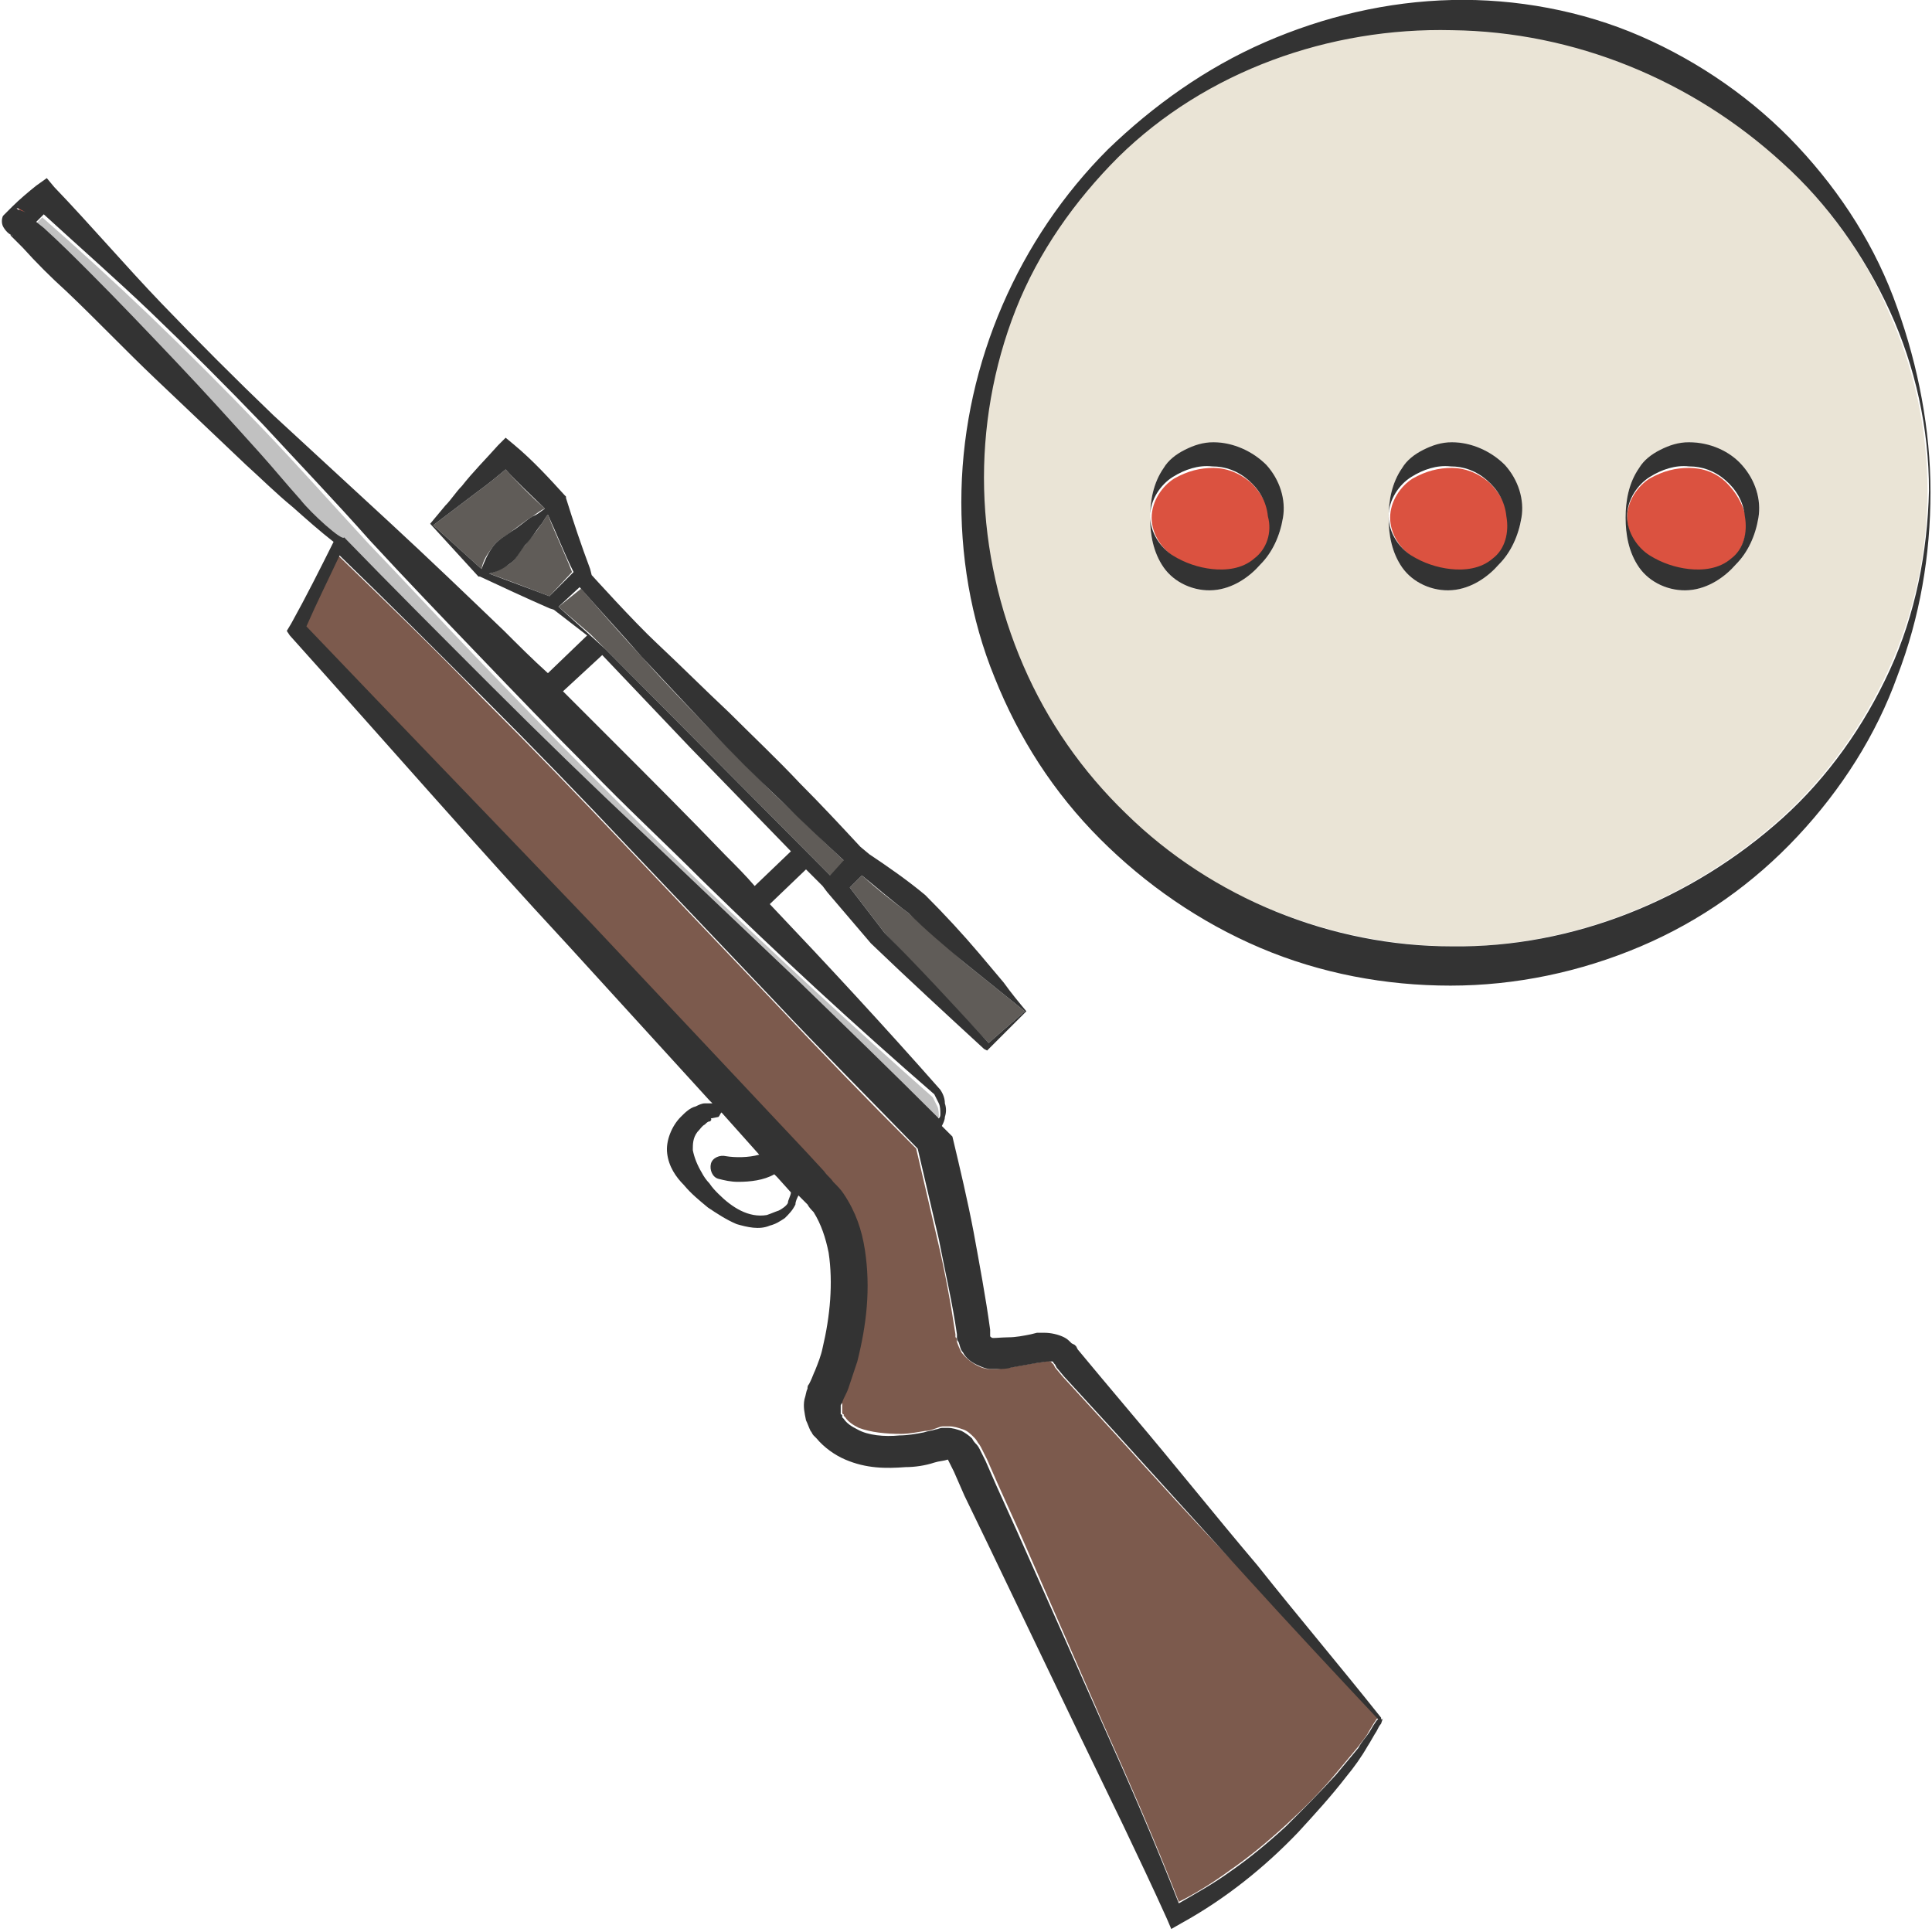 <?xml version="1.0" encoding="utf-8"?>
<!-- Generator: Adobe Illustrator 24.1.2, SVG Export Plug-In . SVG Version: 6.00 Build 0)  -->
<svg version="1.1" id="Layer_1" xmlns="http://www.w3.org/2000/svg" xmlns:xlink="http://www.w3.org/1999/xlink" x="0px" y="0px"
	 viewBox="0 0 128 128" style="enable-background:new 0 0 128 128;" xml:space="preserve">
<style type="text/css">
	.st0{fill:#605C58;}
	.st1{fill:#DB5240;}
	.st2{fill:#C1C1C1;}
	.st3{fill:#EAE4D6;}
	.st4{fill:#7C5A4D;}
	.st5{fill:#333333;}
</style>
<g>
	<path class="st0" d="M36.3,34.1c-0.2,0.2-0.3,0.5-0.5,0.7c-0.3,0.5-0.7,0.9-1,1.3c-0.4,0.4-0.6,1-1.1,1.3c-0.4,0.2-0.8,0.5-1.3,0.6
		c1.4,0.5,2.7,1,4,1.5l1.5-1.6C37.4,36.6,36.8,35.4,36.3,34.1z"/>
	<path class="st0" d="M40.2,43.1l14.9,15l0.9-1c-1.4-1.3-2.8-2.7-4.2-4c-1.6-1.5-3.1-3.1-4.7-4.7c-1.5-1.6-3.1-3.2-4.5-4.8
		c-1.4-1.5-2.8-3.1-4.1-4.6L37,40.2l2.1,1.8L40.2,43.1z"/>
	<path class="st0" d="M65.5,69.1l2.4-2.1l-4.1-3.3c-1.2-1.1-2.4-2.1-3.6-3.2c-1.1-0.8-2.1-1.6-3.1-2.5l-0.8,0.8l2.3,3
		C60.9,64.2,63.2,66.7,65.5,69.1z"/>
	<path class="st1" d="M1,13.8L1,13.8l0.1,0c0.1,0,0.1,0,0.2,0.1c0.1,0.1,0.2,0.1,0.4,0.2c0,0,0,0,0,0c-0.1-0.1-0.3-0.3-0.5-0.3
		C0.8,13.8,1.1,13.8,1,13.8z"/>
	<path class="st1" d="M1.8,15.3L1.8,15.3L1.8,15.3C1.8,15.3,1.8,15.3,1.8,15.3z"/>
	<path class="st0" d="M33.9,35.2c0.4-0.3,0.9-0.7,1.4-1c0.3-0.2,0.5-0.4,0.8-0.5c-0.9-0.8-1.8-1.7-2.6-2.6c-0.6,0.5-1.2,1-1.9,1.5
		l-2.9,2.2l3.2,2.9c0.1-0.6,0.4-1,0.7-1.4C32.9,35.8,33.4,35.6,33.9,35.2z"/>
	<path class="st2" d="M32.5,45.7c3.3,3.3,6.6,6.5,10,9.7l10.1,9.6c3.2,3,6.4,6.1,9.5,9.3c0-0.1,0-0.2,0.1-0.3c0-0.2,0-0.5-0.1-0.7
		c-0.1-0.2-0.2-0.4-0.3-0.6c-5.2-4.6-10.4-9.4-15.4-14.2c-2.5-2.4-5-4.9-7.5-7.4c-2.5-2.5-4.9-5-7.3-7.5c-2.4-2.5-4.8-5.1-7.2-7.6
		c-2.4-2.6-4.7-5.2-7.1-7.7c-2.4-2.5-4.9-5-7.4-7.4c-2.3-2.2-4.7-4.4-7.1-6.5c-0.2,0.2-0.3,0.3-0.5,0.5l0.5,0.4c1,0.9,2,1.9,3,2.9
		c1.9,2,3.9,3.9,5.7,5.9c1.9,2,3.8,4,5.6,6.1c0.9,1,1.8,2.1,2.7,3.1c0.8,0.9,2.8,2.8,2.8,2.8C25.9,39.2,29.2,42.5,32.5,45.7z"/>
	<path class="st3" d="M118.1,10.7c-6-5.5-13.8-8.6-21.9-8.8c-8-0.2-16.3,2.8-22.2,8.5c-2.9,2.9-5.3,6.3-6.8,10.1
		c-1.5,3.8-2.2,7.9-2.1,11.9c0.1,4,1,8,2.6,11.7c1.6,3.7,3.9,7,6.8,9.8c5.7,5.6,13.7,8.7,21.6,8.8c8,0.1,15.9-3.1,21.9-8.5
		c3-2.7,5.4-6.1,7.1-9.8c1.7-3.7,2.6-7.8,2.6-11.9c0-4.1-0.9-8.2-2.6-11.9C123.5,16.8,121,13.5,118.1,10.7z M85,34.3
		c-0.2,1.2-0.7,2.3-1.5,3.1c-0.8,0.8-1.8,1.6-3.1,1.7c-1.3,0.1-2.6-0.5-3.3-1.5c-0.7-1-0.9-2.2-0.9-3.3c0-1.1,0.2-2.3,0.9-3.3
		c0.4-0.5,0.8-0.9,1.4-1.2c0.6-0.3,1.2-0.4,1.9-0.5c1.3,0,2.6,0.6,3.5,1.5C84.7,31.8,85.1,33.1,85,34.3z M100.8,34.3
		c-0.2,1.2-0.7,2.3-1.5,3.1c-0.8,0.8-1.8,1.6-3.1,1.7c-1.3,0.1-2.6-0.5-3.3-1.5c-0.7-1-0.9-2.2-0.9-3.3c0-1.1,0.2-2.3,0.9-3.3
		c0.4-0.5,0.8-0.9,1.4-1.2c0.6-0.3,1.2-0.4,1.9-0.5c1.3,0,2.6,0.6,3.5,1.5C100.5,31.8,100.9,33.1,100.8,34.3z M116.5,34.3
		c-0.2,1.2-0.7,2.3-1.5,3.1c-0.8,0.8-1.8,1.6-3.1,1.7c-1.3,0.1-2.6-0.5-3.3-1.5c-0.7-1-0.9-2.2-0.9-3.3c0-1.1,0.2-2.3,0.9-3.3
		c0.4-0.5,0.8-0.9,1.4-1.2c0.6-0.3,1.2-0.4,1.9-0.5c1.3,0,2.6,0.6,3.5,1.5C116.3,31.8,116.7,33.1,116.5,34.3z"/>
	<path class="st4" d="M73.7,94.8l-2.2-2.4l-1.1-1.2l-0.5-0.6l-0.1-0.2l-0.1-0.1l0,0c0,0-0.1-0.1-0.1-0.1c-0.1,0-0.2-0.1-0.3,0
		l-0.7,0.1c-0.6,0.1-1.1,0.2-1.7,0.3c-0.3,0-0.6,0.1-0.9,0.1c-0.2,0-0.3,0-0.5,0c-0.2,0-0.5-0.1-0.7-0.2c-0.4-0.2-0.8-0.5-1.1-0.9
		c-0.1-0.2-0.2-0.4-0.3-0.7c0-0.1,0-0.3-0.1-0.3l0-0.2c-0.3-2-0.7-4.2-1.2-6.3l-1.4-6c-3.2-3.2-6.4-6.5-9.5-9.8l-9.6-10.1
		c-3.2-3.4-6.4-6.7-9.7-10c-3.1-3.2-6.3-6.3-9.5-9.4c-0.8,1.6-1.5,3.1-2.2,4.7c6.3,6.6,12.7,13.1,18.9,19.7l9.5,10.1l4.7,5l1.2,1.3
		c0.2,0.2,0.4,0.4,0.6,0.7c0.2,0.3,0.5,0.5,0.7,0.8c0.8,1.1,1.2,2.4,1.4,3.7c0.4,2.5,0.1,5-0.5,7.4c-0.2,0.6-0.3,1.2-0.6,1.8
		c-0.1,0.3-0.2,0.6-0.4,0.9L55.8,93c0,0,0,0.1,0,0.1c0,0.1,0,0.1,0,0.2c0,0.1,0,0.2,0,0.3c0,0,0,0.1,0.1,0.1c0,0,0,0,0,0.1l0.1,0.1
		c0.2,0.3,0.5,0.5,0.9,0.7c0.8,0.3,1.8,0.4,2.8,0.4c0.5,0,1-0.1,1.6-0.2c0.3,0,0.5-0.1,0.8-0.2c0,0,0.2-0.1,0.4-0.1
		c0.1,0,0.3,0,0.4,0c0.3,0,0.6,0.1,0.9,0.2c0.3,0.1,0.5,0.3,0.7,0.5c0.1,0.1,0.2,0.2,0.3,0.4c0.1,0.1,0.2,0.3,0.2,0.3l0.4,0.8
		l0.7,1.6l1.4,3.1L73,114c1.8,4,3.5,7.9,5.1,12c1.2-0.6,2.3-1.3,3.4-2.1c1.3-0.9,2.5-1.9,3.7-3c1.2-1.1,2.3-2.2,3.3-3.4
		c0.5-0.6,1-1.2,1.5-1.8c0.2-0.3,0.5-0.6,0.7-1l0.3-0.5l0.2-0.3l0.1-0.1c0,0,0,0,0-0.1c-3-3.1-5.9-6.3-8.8-9.4
		C79.5,101.2,76.6,98,73.7,94.8z"/>
	<path class="st1" d="M111.9,31c-0.9,0-1.7,0.2-2.6,0.7c-0.8,0.5-1.5,1.5-1.5,2.6c0,1.1,0.7,2.1,1.5,2.6c0.8,0.5,1.7,0.8,2.6,0.9
		c0.9,0.1,2,0,2.8-0.7c0.8-0.7,1.1-1.8,1-2.7c-0.2-1-0.7-1.8-1.3-2.4C113.7,31.3,112.8,31,111.9,31z"/>
	<path class="st1" d="M80.4,31c-0.9,0-1.7,0.2-2.6,0.7c-0.8,0.5-1.5,1.5-1.5,2.6c0,1.1,0.7,2.1,1.5,2.6c0.8,0.5,1.7,0.8,2.6,0.9
		c0.9,0.1,2,0,2.8-0.7c0.8-0.7,1.1-1.8,1-2.7c-0.2-1-0.7-1.8-1.3-2.4C82.1,31.3,81.2,31,80.4,31z"/>
	<path class="st1" d="M96.2,31c-0.9,0-1.7,0.2-2.6,0.7c-0.8,0.5-1.5,1.5-1.5,2.6c0,1.1,0.7,2.1,1.5,2.6c0.8,0.5,1.7,0.8,2.6,0.9
		c0.9,0.1,2,0,2.8-0.7c0.8-0.7,1.1-1.8,1-2.7c-0.2-1-0.7-1.8-1.3-2.4C97.9,31.3,97,31,96.2,31z"/>
	<path class="st5" d="M119.1,9.7c-2.9-3.1-6.5-5.6-10.4-7.3c-3.9-1.7-8.3-2.5-12.5-2.4c-4.3,0.1-8.5,1.1-12.4,2.8
		C79.9,4.5,76.4,7,73.4,9.9c-5.9,5.9-9.5,14.1-9.7,22.6c-0.1,4.2,0.6,8.5,2.2,12.4c1.6,4,3.9,7.6,7,10.7c3,3,6.6,5.5,10.6,7.2
		c4,1.7,8.3,2.5,12.6,2.5c4.3,0,8.6-0.9,12.6-2.6c4-1.7,7.5-4.2,10.4-7.3c2.9-3.1,5.2-6.7,6.6-10.6c1.5-3.9,2.2-8,2.2-12.2
		c0-4.1-0.8-8.3-2.2-12.2C124.3,16.4,122,12.8,119.1,9.7z M125.2,44.4c-1.7,3.7-4.1,7.1-7.1,9.8c-6,5.4-13.9,8.6-21.9,8.5
		c-8,0-15.9-3.2-21.6-8.8c-2.9-2.8-5.2-6.1-6.8-9.8c-1.6-3.7-2.5-7.7-2.6-11.7c-0.1-4,0.6-8.1,2.1-11.9c1.5-3.8,3.9-7.2,6.8-10.1
		C79.9,4.7,88.1,1.8,96.2,2c8.1,0.1,15.9,3.3,21.9,8.8c3,2.7,5.4,6.1,7.1,9.8c1.7,3.7,2.6,7.8,2.6,11.9
		C127.7,36.6,126.9,40.7,125.2,44.4z"/>
	<path class="st5" d="M111.9,29.3c-0.7,0-1.3,0.2-1.9,0.5c-0.6,0.3-1.1,0.7-1.4,1.2c-0.7,1-0.9,2.2-0.9,3.3c0,1.1,0.2,2.3,0.9,3.3
		c0.7,1,2,1.6,3.3,1.5c1.3-0.1,2.4-0.9,3.1-1.7c0.8-0.8,1.3-1.9,1.5-3.1c0.2-1.2-0.2-2.5-1.1-3.5C114.6,29.9,113.3,29.3,111.9,29.3z
		 M114.7,37c-0.8,0.7-1.9,0.8-2.8,0.7c-0.9-0.1-1.8-0.4-2.6-0.9c-0.8-0.5-1.5-1.5-1.5-2.6c0-1.1,0.7-2.1,1.5-2.6
		c0.8-0.5,1.7-0.8,2.6-0.7c0.9,0,1.7,0.3,2.4,0.9c0.7,0.6,1.2,1.4,1.3,2.4C115.8,35.3,115.5,36.4,114.7,37z"/>
	<path class="st5" d="M96.2,29.3c-0.7,0-1.3,0.2-1.9,0.5c-0.6,0.3-1.1,0.7-1.4,1.2c-0.7,1-0.9,2.2-0.9,3.3c0,1.1,0.2,2.3,0.9,3.3
		c0.7,1,2,1.6,3.3,1.5c1.3-0.1,2.4-0.9,3.1-1.7c0.8-0.8,1.3-1.9,1.5-3.1c0.2-1.2-0.2-2.5-1.1-3.5C98.8,29.9,97.5,29.3,96.2,29.3z
		 M98.9,37c-0.8,0.7-1.9,0.8-2.8,0.7c-0.9-0.1-1.8-0.4-2.6-0.9c-0.8-0.5-1.5-1.5-1.5-2.6c0-1.1,0.7-2.1,1.5-2.6
		c0.8-0.5,1.7-0.8,2.6-0.7c0.9,0,1.7,0.3,2.4,0.9c0.7,0.6,1.2,1.4,1.3,2.4C100,35.3,99.7,36.4,98.9,37z"/>
	<path class="st5" d="M80.4,29.3c-0.7,0-1.3,0.2-1.9,0.5c-0.6,0.3-1.1,0.7-1.4,1.2c-0.7,1-0.9,2.2-0.9,3.3c0,1.1,0.2,2.3,0.9,3.3
		c0.7,1,2,1.6,3.3,1.5c1.3-0.1,2.4-0.9,3.1-1.7c0.8-0.8,1.3-1.9,1.5-3.1c0.2-1.2-0.2-2.5-1.1-3.5C83,29.9,81.7,29.3,80.4,29.3z
		 M83.1,37c-0.8,0.7-1.9,0.8-2.8,0.7c-0.9-0.1-1.8-0.4-2.6-0.9c-0.8-0.5-1.5-1.5-1.5-2.6c0-1.1,0.7-2.1,1.5-2.6
		c0.8-0.5,1.7-0.8,2.6-0.7c0.9,0,1.7,0.3,2.4,0.9c0.7,0.6,1.2,1.4,1.3,2.4C84.3,35.3,83.9,36.4,83.1,37z"/>
	<path class="st5" d="M91.5,113.8C91.5,113.7,91.5,113.7,91.5,113.8C91.5,113.7,91.5,113.7,91.5,113.8c-2.7-3.4-5.5-6.7-8.2-10.1
		c-2.8-3.3-5.5-6.7-8.3-10l-2.1-2.5L71.9,90l-0.5-0.6l-0.1-0.2l-0.1-0.1L71,89c-0.2-0.2-0.3-0.3-0.5-0.4c-0.4-0.2-0.9-0.3-1.3-0.3
		c-0.1,0-0.2,0-0.3,0l-0.2,0l-0.4,0.1c-0.5,0.1-1,0.2-1.5,0.2c-0.5,0-1.2,0.1-1.1,0c-0.1,0-0.1-0.1-0.1-0.1c0,0,0-0.1,0-0.1l0-0.3
		c-0.3-2.2-0.7-4.3-1.1-6.5c-0.4-2.1-0.9-4.2-1.4-6.3L62.8,75l-0.2-0.2c-0.1-0.1-0.1-0.1-0.2-0.2c0.1-0.2,0.2-0.4,0.2-0.6
		c0.1-0.3,0.1-0.6,0-0.9c0-0.3-0.1-0.6-0.3-0.9l0,0l0,0c-3.7-4.2-7.5-8.3-11.3-12.3l2.4-2.3l1.1,1.1l0.3,0.4l2.9,3.4l0,0l0,0
		c2.5,2.4,5,4.7,7.5,7l0.2,0.1l0.1-0.1L68,67c-0.5-0.6-1-1.2-1.5-1.9l-1.6-1.9c-1.1-1.3-2.3-2.6-3.6-3.9l0,0l0,0
		c-1.2-1-2.5-1.9-3.7-2.7L57,56.1c-1.3-1.4-2.6-2.8-4-4.2c-1.5-1.6-3.1-3.1-4.7-4.7c-1.6-1.5-3.2-3.1-4.8-4.6
		c-1.5-1.4-4.3-4.5-4.3-4.5l-0.1-0.4c-0.6-1.6-1.1-3.1-1.6-4.7l0-0.1l-0.1-0.1c-1-1.1-2.1-2.3-3.3-3.3L33.5,29L33,29.5
		c-0.8,0.9-1.7,1.8-2.4,2.7c-0.4,0.4-0.7,0.9-1.1,1.3l-1,1.2l3.2,3.5l0,0l0.1,0c1.5,0.7,3,1.4,4.6,2.1l0.3,0.1l2.2,1.7l-2.6,2.5
		c-1-0.9-2-1.9-2.9-2.8c-2.5-2.4-5-4.8-7.6-7.2c-2.6-2.4-5.1-4.7-7.7-7.1c-2.5-2.4-5-4.9-7.4-7.4c-2.4-2.5-4.7-5.2-7.1-7.7l-0.5-0.6
		l-0.7,0.5c-0.5,0.4-1.1,0.9-1.6,1.4l-0.2,0.2l-0.1,0.1c0,0,0,0-0.1,0.1c0,0,0,0-0.1,0.1l-0.1,0.1c-0.1,0.2-0.1,0.5,0,0.7
		c0.1,0.2,0.4,0.6,0.7,0.6c0.4,0,0.1,0,0.2,0l0,0l0,0c0,0-0.1,0-0.1,0c-0.1,0-0.1,0-0.2,0c0,0-0.1-0.1-0.1,0l0.1,0.1l0.7,0.7
		c0.9,1,1.9,2,2.9,2.9c2,1.9,3.9,3.9,5.9,5.8c2,1.9,4,3.8,6,5.7c1,0.9,2,1.9,3.1,2.8c0.9,0.8,1.8,1.6,2.7,2.3
		c-0.9,1.8-1.8,3.6-2.8,5.4L19,41.8l0.2,0.3c6.2,6.9,12.2,13.8,18.5,20.6L47,72.9l0.2,0.2c0,0,0,0,0,0c0,0,0,0,0,0
		c-0.1,0-0.1,0-0.2,0c-0.1,0-0.2,0-0.3,0c-0.2,0-0.4,0.1-0.6,0.2c-0.4,0.1-0.7,0.4-1,0.7c-0.6,0.6-1,1.6-0.9,2.4
		c0.1,0.9,0.6,1.6,1.1,2.1c0.5,0.6,1,1,1.6,1.5c0.6,0.4,1.2,0.8,1.9,1.1c0.7,0.2,1.5,0.4,2.2,0.1c0.4-0.1,0.7-0.3,1-0.5
		c0.3-0.3,0.5-0.5,0.7-0.9c0-0.2,0.1-0.4,0.2-0.6l0,0c0.2,0.2,0.4,0.4,0.6,0.6c0.1,0.2,0.3,0.4,0.4,0.5c0.5,0.8,0.8,1.7,1,2.7
		c0.3,2,0.1,4.2-0.4,6.3c-0.1,0.5-0.3,1-0.5,1.5c-0.1,0.2-0.2,0.5-0.3,0.7l-0.1,0.2c-0.1,0.1-0.1,0.2-0.1,0.3
		c-0.1,0.2-0.1,0.4-0.2,0.7c-0.1,0.5,0,0.9,0.1,1.4c0.1,0.2,0.2,0.5,0.3,0.7c0.1,0.1,0.1,0.2,0.2,0.3l0.2,0.2
		c0.5,0.6,1.2,1.1,1.9,1.4c1.4,0.6,2.7,0.6,4,0.5c0.6,0,1.3-0.1,1.9-0.3c0.3-0.1,0.6-0.1,0.9-0.2c0,0,0,0,0,0c0,0,0,0,0,0l0.4,0.8
		l0.7,1.6l1.5,3.1l6,12.5l3,6.2c1,2.1,2,4.2,2.9,6.2l0.3,0.7l0.7-0.4c2.9-1.6,5.5-3.7,7.7-6c1.1-1.2,2.2-2.4,3.2-3.7
		c0.5-0.6,1-1.3,1.4-2c0.2-0.3,0.4-0.7,0.6-1c0.1-0.2,0.2-0.4,0.3-0.5l0.1-0.3l0.1-0.1C91.5,114,91.5,113.9,91.5,113.8
		C91.5,113.8,91.5,113.8,91.5,113.8C91.5,113.8,91.5,113.8,91.5,113.8z M1.7,14.1c-0.1-0.1-0.2-0.1-0.4-0.2c-0.1,0-0.1,0-0.2-0.1
		l-0.1,0l0,0c0.1,0-0.2,0,0.2,0C1.4,13.9,1.6,14,1.7,14.1C1.7,14.1,1.7,14.1,1.7,14.1z M1.8,15.3C1.8,15.3,1.8,15.3,1.8,15.3
		L1.8,15.3L1.8,15.3z M57.1,58c1,0.8,2,1.7,3.1,2.5c1.1,1.1,2.3,2.1,3.6,3.2l4.1,3.3l-2.4,2.1c-2.3-2.5-4.5-4.9-6.9-7.3l-2.3-3
		L57.1,58z M28.7,34.8l2.9-2.2c0.7-0.5,1.3-1,1.9-1.5c0.8,0.9,1.7,1.7,2.6,2.6c-0.3,0.2-0.5,0.4-0.8,0.5c-0.5,0.3-0.9,0.7-1.4,1
		c-0.4,0.3-1,0.6-1.3,1.1c-0.3,0.4-0.5,0.9-0.7,1.4L28.7,34.8z M36.4,39.5c-1.3-0.5-2.7-1-4-1.5c0.5-0.1,0.9-0.3,1.3-0.6
		c0.5-0.3,0.7-0.8,1.1-1.3c0.4-0.4,0.7-0.9,1-1.3c0.2-0.2,0.3-0.5,0.5-0.7c0.6,1.3,1.1,2.6,1.7,3.8L36.4,39.5z M37,40.2l1.4-1.3
		c1.4,1.6,2.8,3.1,4.1,4.6c1.5,1.6,3,3.2,4.5,4.8c1.5,1.6,3.1,3.2,4.7,4.7c1.4,1.4,2.8,2.7,4.2,4l-0.9,1l-14.9-15l-1.1-1L37,40.2z
		 M39.9,43.4l5.8,6.1l6.7,6.9L50,58.7c-0.6-0.7-1.2-1.3-1.9-2c-2.4-2.5-4.9-5-7.4-7.5c-1.1-1.1-2.3-2.3-3.4-3.4L39.9,43.4z
		 M19.9,33.1c-0.9-1-1.8-2.1-2.7-3.1c-1.8-2-3.7-4.1-5.6-6.1c-1.9-2-3.8-4-5.7-5.9c-1-1-1.9-1.9-3-2.9l-0.5-0.4
		c0.2-0.2,0.3-0.3,0.5-0.5c2.4,2.2,4.8,4.3,7.1,6.5c2.5,2.4,5,4.9,7.4,7.4c2.4,2.6,4.8,5.1,7.1,7.7c2.4,2.6,4.8,5.1,7.2,7.6
		c2.4,2.5,4.8,5,7.3,7.5c2.4,2.5,5,4.9,7.5,7.4c5,4.9,10.1,9.6,15.4,14.2c0.1,0.2,0.2,0.4,0.3,0.6c0.1,0.2,0.1,0.5,0.1,0.7
		c0,0.1,0,0.2-0.1,0.3c-3.1-3.1-6.3-6.2-9.5-9.3l-10.1-9.6c-3.4-3.2-6.7-6.4-10-9.7c-3.3-3.3-6.6-6.6-9.8-9.9
		C22.7,35.9,20.6,34,19.9,33.1z M52.2,79.7c-0.1,0.2-0.4,0.4-0.6,0.5c-0.3,0.1-0.5,0.2-0.8,0.3c-1.2,0.2-2.3-0.5-3.2-1.4
		c-0.2-0.2-0.4-0.4-0.6-0.7c-0.2-0.2-0.4-0.5-0.5-0.7c-0.3-0.5-0.5-1-0.6-1.5c0-0.4,0-0.8,0.3-1.2c0.2-0.2,0.3-0.4,0.5-0.5
		c0.1-0.1,0.2-0.2,0.3-0.2c0.1,0,0.1-0.1,0.1-0.1c0.1,0,0,0,0-0.1l0.5-0.1c0.1-0.1,0.1-0.2,0.2-0.3l2.5,2.8
		c-0.7,0.2-1.6,0.2-2.2,0.1c-0.4-0.1-0.9,0.1-1,0.5c-0.1,0.4,0.1,0.9,0.5,1c0.4,0.1,0.8,0.2,1.3,0.2c0.8,0,1.7-0.1,2.4-0.5l0.2,0.2
		l0.9,1C52.4,79.2,52.2,79.5,52.2,79.7z M91.3,113.9l-0.1,0.1l-0.2,0.3l-0.3,0.5c-0.2,0.3-0.5,0.6-0.7,1c-0.5,0.6-1,1.2-1.5,1.8
		c-1.1,1.2-2.2,2.3-3.3,3.4c-1.2,1.1-2.4,2.1-3.7,3c-1.1,0.8-2.2,1.4-3.4,2.1c-1.6-4.1-3.3-8-5.1-12l-5.6-12.6l-1.4-3.1l-0.7-1.6
		l-0.4-0.8c0,0-0.1-0.2-0.2-0.3c-0.1-0.1-0.2-0.2-0.3-0.4c-0.2-0.2-0.5-0.4-0.7-0.5c-0.3-0.1-0.6-0.2-0.9-0.2c-0.1,0-0.3,0-0.4,0
		c-0.1,0-0.3,0.1-0.4,0.1c-0.3,0.1-0.5,0.1-0.8,0.2c-0.5,0.1-1.1,0.2-1.6,0.2c-1,0.1-2.1,0-2.8-0.4c-0.4-0.2-0.7-0.4-0.9-0.7
		l-0.1-0.1c0,0,0,0,0-0.1c0,0,0-0.1-0.1-0.1c0-0.1,0-0.2,0-0.3c0-0.1,0-0.1,0-0.2c0,0,0-0.1,0-0.1l0.1-0.2c0.1-0.3,0.3-0.6,0.4-0.9
		c0.2-0.6,0.4-1.2,0.6-1.8c0.6-2.4,0.9-4.8,0.5-7.4c-0.2-1.3-0.6-2.5-1.4-3.7c-0.2-0.3-0.4-0.5-0.7-0.8c-0.2-0.3-0.4-0.4-0.6-0.7
		l-1.2-1.3l-4.7-5l-9.5-10.1c-6.3-6.6-12.6-13.1-18.9-19.7c0.7-1.6,1.5-3.2,2.2-4.7c3.2,3.1,6.3,6.2,9.5,9.4c3.3,3.3,6.5,6.6,9.7,10
		l9.6,10.1c3.1,3.3,6.3,6.5,9.5,9.8l1.4,6c0.4,2.1,0.9,4.2,1.2,6.3l0,0.2c0,0.1,0,0.2,0.1,0.3c0.1,0.2,0.1,0.5,0.3,0.7
		c0.2,0.4,0.6,0.7,1.1,0.9c0.2,0.1,0.5,0.2,0.7,0.2c0.3,0,0.4,0,0.5,0c0.3,0,0.6,0,0.9-0.1c0.6-0.1,1.1-0.2,1.7-0.3l0.7-0.1
		c0.1,0,0.2,0,0.3,0c0,0,0.1,0,0.1,0.1l0,0l0.1,0.1l0.1,0.2l0.5,0.6l1.1,1.2l2.2,2.4c2.9,3.2,5.8,6.4,8.7,9.6
		C85.4,107.6,88.3,110.7,91.3,113.9C91.3,113.9,91.3,113.9,91.3,113.9z"/>
</g>
</svg>
